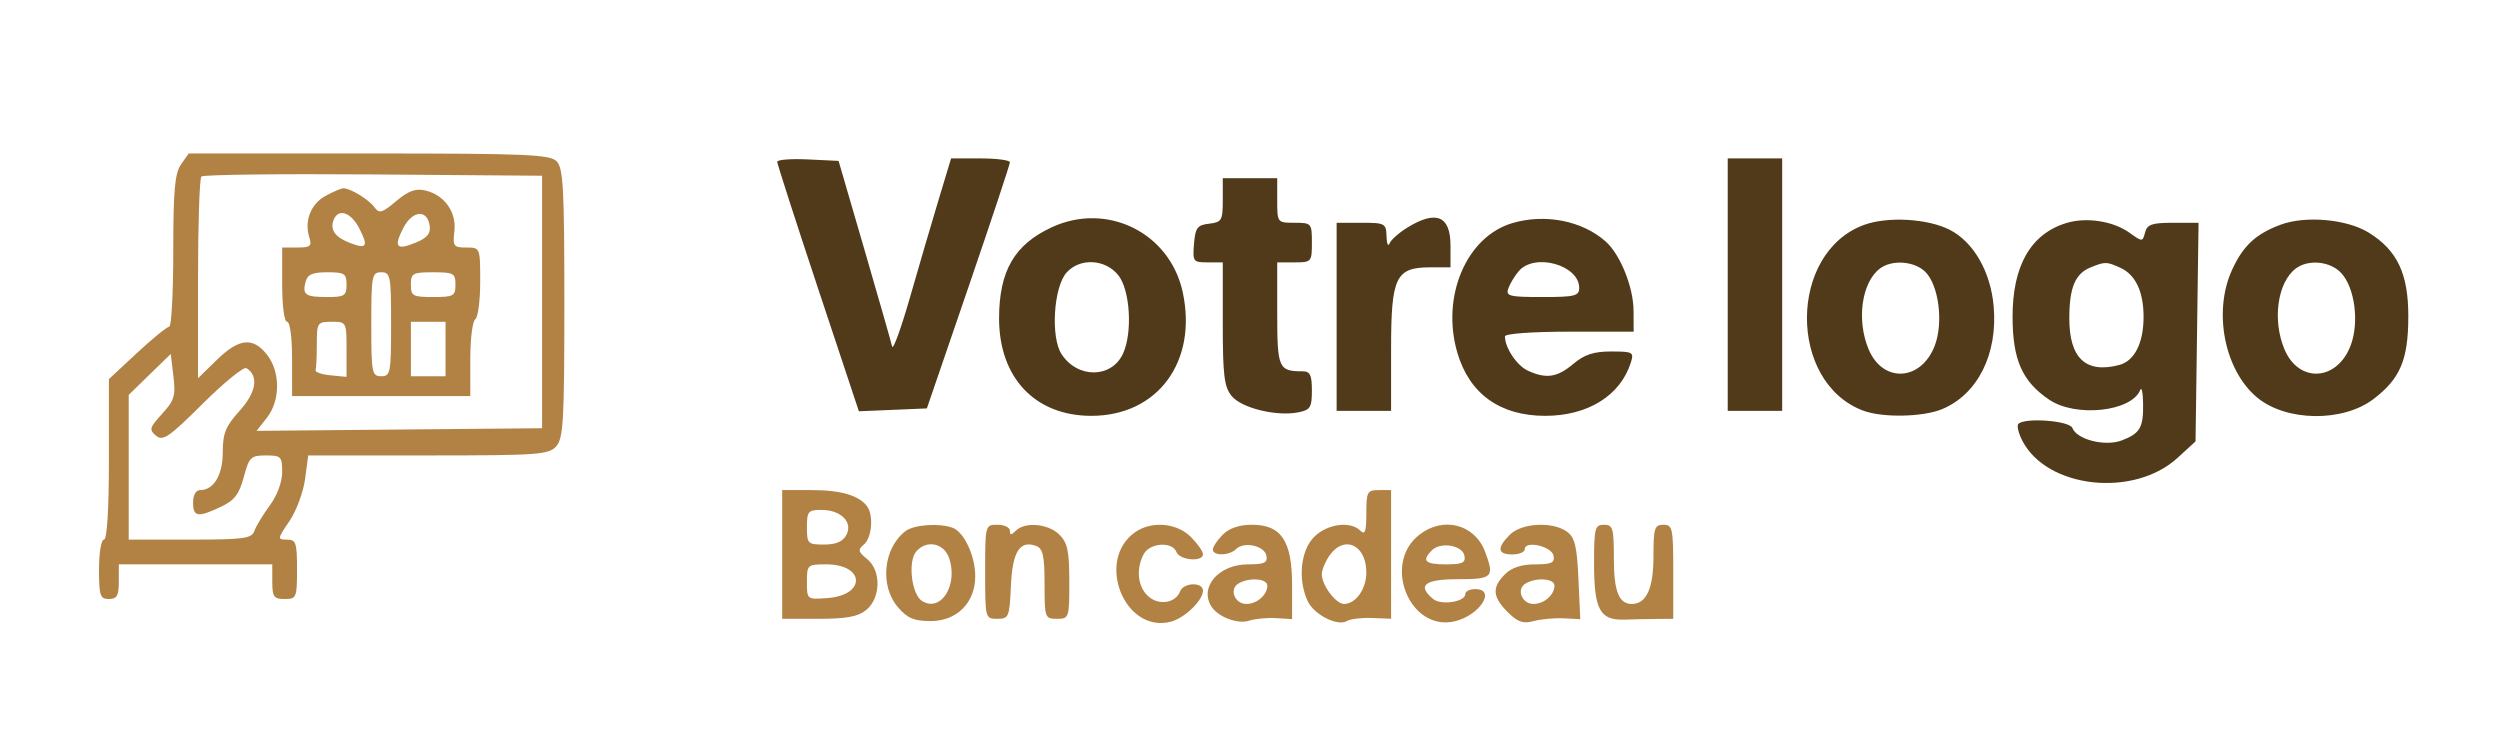 <svg xmlns="http://www.w3.org/2000/svg" width="505" height="152" viewBox="0 0 505 152" version="1.1"><path d="M 157 32.681 C 157 33.107, 160.712 44.621, 165.248 58.267 L 173.496 83.078 180.361 82.789 L 187.226 82.500 195.613 58.037 C 200.226 44.582, 204 33.219, 204 32.787 C 204 32.354, 201.327 32, 198.061 32 L 192.121 32 189.628 40.250 C 188.256 44.788, 185.651 53.675, 183.837 60 C 182.024 66.325, 180.391 70.825, 180.210 70 C 180.028 69.175, 177.520 60.400, 174.636 50.500 L 169.393 32.500 163.196 32.202 C 159.788 32.039, 157 32.254, 157 32.681 M 349 57.500 L 349 83 354.500 83 L 360 83 360 57.500 L 360 32 354.500 32 L 349 32 349 57.500 M 247 40.434 C 247 44.527, 246.789 44.891, 244.250 45.184 C 241.862 45.458, 241.459 45.994, 241.190 49.250 C 240.893 52.834, 241.015 53, 243.940 53 L 247 53 247 65.389 C 247 75.794, 247.286 78.132, 248.786 79.984 C 250.764 82.427, 257.836 84.165, 262.250 83.293 C 264.683 82.813, 265 82.304, 265 78.875 C 265 75.722, 264.643 75, 263.082 75 C 258.278 75, 258 74.366, 258 63.393 L 258 53 261.500 53 C 264.917 53, 265 52.905, 265 49 C 265 45.095, 264.917 45, 261.500 45 C 258.019 45, 258 44.976, 258 40.500 L 258 36 252.500 36 L 247 36 247 40.434 M 212.500 45.890 C 204.928 49.385, 201.837 54.699, 201.814 64.263 C 201.785 76.277, 209.075 84, 220.445 84 C 233.839 84, 241.924 73.068, 238.913 59.031 C 236.342 47.041, 223.668 40.736, 212.500 45.890 M 284.361 45.922 C 282.634 46.975, 280.982 48.435, 280.690 49.168 C 280.397 49.901, 280.122 49.263, 280.079 47.750 C 280.004 45.127, 279.769 45, 275 45 L 270 45 270 64 L 270 83 275.500 83 L 281 83 281 70.500 C 281 55.901, 281.922 54, 289 54 L 293 54 293 49.607 C 293 43.613, 290.144 42.395, 284.361 45.922 M 305.500 45.064 C 296.220 47.796, 291.077 59.873, 294.370 71.200 C 296.794 79.538, 302.986 84, 312.135 84 C 320.732 84, 327.319 79.904, 329.423 73.250 C 330.092 71.136, 329.852 71, 325.462 71 C 321.936 71, 320.059 71.614, 317.818 73.500 C 314.558 76.243, 312.360 76.577, 308.657 74.890 C 306.422 73.871, 304 70.264, 304 67.953 C 304 67.398, 309.428 67, 317 67 L 330 67 329.978 62.750 C 329.954 58.008, 327.290 51.395, 324.355 48.788 C 319.628 44.591, 312.134 43.110, 305.500 45.064 M 376.500 45.442 C 361.266 51.056, 361.138 77.183, 376.315 82.933 C 380.232 84.418, 388.429 84.265, 392.329 82.636 C 399.524 79.630, 403.592 71.463, 402.714 61.788 C 402.087 54.863, 398.665 48.912, 393.892 46.444 C 389.450 44.147, 381.290 43.677, 376.500 45.442 M 417.469 45.031 C 410.223 47.213, 406.523 53.643, 406.539 64.023 C 406.552 72.694, 408.490 77.066, 413.952 80.747 C 419.326 84.368, 430.565 83.160, 432.331 78.771 C 432.612 78.072, 432.871 79.300, 432.906 81.500 C 432.983 86.369, 432.296 87.557, 428.586 88.967 C 425.232 90.242, 419.521 88.801, 418.620 86.452 C 418.055 84.979, 409.036 84.297, 407.707 85.627 C 407.362 85.972, 407.728 87.507, 408.520 89.038 C 413.501 98.671, 431.012 100.595, 439.869 92.483 L 443.500 89.157 443.804 67.079 L 444.108 45 438.961 45 C 434.695 45, 433.725 45.335, 433.302 46.953 C 432.799 48.875, 432.751 48.876, 430.146 47.007 C 426.879 44.662, 421.486 43.821, 417.469 45.031 M 460.684 45.389 C 455.669 47.256, 453.119 49.626, 450.881 54.500 C 447.018 62.912, 449.313 74.720, 455.887 80.252 C 461.731 85.169, 473.245 85.339, 479.459 80.599 C 484.850 76.487, 486.457 72.688, 486.480 64 C 486.503 55.312, 484.268 50.565, 478.468 46.980 C 474.077 44.267, 465.710 43.518, 460.684 45.389 M 215.466 55.037 C 212.823 57.958, 212.191 68.116, 214.439 71.547 C 217.694 76.515, 224.569 76.435, 226.862 71.403 C 228.794 67.164, 228.288 58.636, 225.927 55.635 C 223.324 52.325, 218.186 52.032, 215.466 55.037 M 306.807 54.750 C 305.980 55.712, 305.025 57.288, 304.683 58.250 C 304.128 59.816, 304.849 60, 311.531 60 C 318.124 60, 319 59.784, 319 58.155 C 319 53.539, 310.004 51.027, 306.807 54.750 M 379.736 54.250 C 376.050 57.049, 374.986 64.636, 377.452 70.538 C 380.341 77.454, 388.083 77.022, 390.831 69.792 C 392.594 65.151, 391.632 57.632, 388.928 54.928 C 386.734 52.734, 382.175 52.398, 379.736 54.250 M 422.315 54.007 C 419.183 55.269, 418 58.098, 418 64.323 C 418 72.371, 421.351 75.498, 428.079 73.727 C 431.176 72.911, 433 69.306, 433 64 C 433 58.931, 431.382 55.495, 428.343 54.110 C 425.531 52.829, 425.250 52.825, 422.315 54.007 M 463.736 54.250 C 460.050 57.049, 458.986 64.636, 461.452 70.538 C 464.341 77.454, 472.083 77.022, 474.831 69.792 C 476.598 65.141, 475.681 58.108, 472.922 55.146 C 470.696 52.758, 466.270 52.326, 463.736 54.250" stroke="none" fill="#513a1a" fill-rule="evenodd"/><path d="M 36.557 33.223 C 35.313 34.999, 35 38.514, 35 50.723 C 35 59.125, 34.632 66, 34.182 66 C 33.733 66, 30.808 68.380, 27.682 71.288 L 22 76.577 22 92.788 C 22 102.929, 21.626 109, 21 109 C 20.444 109, 20 111.667, 20 115 C 20 120.333, 20.222 121, 22 121 C 23.619 121, 24 120.333, 24 117.500 L 24 114 39.500 114 L 55 114 55 117.500 C 55 120.567, 55.310 121, 57.500 121 C 59.889 121, 60 120.733, 60 115 C 60 109.631, 59.786 109, 57.964 109 C 56.005 109, 56.023 108.860, 58.459 105.275 C 59.852 103.226, 61.276 99.401, 61.624 96.775 L 62.258 92 86.474 92 C 108.664 92, 110.828 91.847, 112.345 90.171 C 113.799 88.564, 114 85.056, 114 61.243 C 114 37.940, 113.780 33.923, 112.429 32.571 C 111.058 31.200, 106.217 31, 74.485 31 L 38.113 31 36.557 33.223 M 40.680 35.654 C 40.306 36.028, 40 45.350, 40 56.370 L 40 76.406 43.792 72.703 C 48.273 68.328, 51.092 68.031, 53.927 71.635 C 56.654 75.101, 56.649 80.906, 53.915 84.381 L 51.830 87.031 80.665 86.765 L 109.500 86.500 109.500 61 L 109.500 35.500 75.430 35.237 C 56.691 35.092, 41.053 35.280, 40.680 35.654 M 65.763 39.565 C 62.794 41.176, 61.434 44.640, 62.477 47.928 C 63.045 49.717, 62.715 50, 60.067 50 L 57 50 57 57.500 C 57 61.833, 57.422 65, 58 65 C 58.578 65, 59 68.167, 59 72.500 L 59 80 77 80 L 95 80 95 72.559 C 95 68.466, 95.450 64.840, 96 64.500 C 96.550 64.160, 97 60.759, 97 56.941 C 97 50.006, 96.998 50, 94.201 50 C 91.625 50, 91.432 49.737, 91.785 46.715 C 92.238 42.832, 89.782 39.388, 85.908 38.474 C 83.966 38.016, 82.495 38.554, 80.035 40.624 C 77.178 43.028, 76.609 43.187, 75.627 41.856 C 74.435 40.238, 70.688 37.973, 69.316 38.040 C 68.867 38.062, 67.268 38.748, 65.763 39.565 M 67.380 44.452 C 66.620 46.433, 67.709 47.939, 70.736 49.090 C 74.109 50.372, 74.461 49.791, 72.548 46.093 C 70.859 42.826, 68.314 42.018, 67.380 44.452 M 81.484 46.031 C 79.463 49.938, 80.058 50.633, 84.019 48.992 C 86.282 48.055, 87.022 47.158, 86.801 45.618 C 86.316 42.241, 83.324 42.473, 81.484 46.031 M 61.725 56.942 C 61.040 59.561, 61.677 60, 66.167 60 C 69.589 60, 70 59.732, 70 57.500 C 70 55.263, 69.592 55, 66.117 55 C 63.113 55, 62.118 55.440, 61.725 56.942 M 75 65.500 C 75 75.333, 75.127 76, 77 76 C 78.873 76, 79 75.333, 79 65.500 C 79 55.667, 78.873 55, 77 55 C 75.127 55, 75 55.667, 75 65.500 M 83 57.500 C 83 59.796, 83.367 60, 87.500 60 C 91.633 60, 92 59.796, 92 57.500 C 92 55.204, 91.633 55, 87.500 55 C 83.367 55, 83 55.204, 83 57.500 M 64 69.500 C 64 71.975, 63.888 74.338, 63.750 74.750 C 63.612 75.162, 64.963 75.641, 66.750 75.813 L 70 76.127 70 70.563 C 70 65.049, 69.974 65, 67 65 C 64.111 65, 64 65.167, 64 69.500 M 83 70.500 L 83 76 86.500 76 L 90 76 90 70.500 L 90 65 86.500 65 L 83 65 83 70.500 M 30.245 75.632 L 26 79.765 26 94.382 L 26 109 38.383 109 C 49.276 109, 50.841 108.789, 51.381 107.250 C 51.718 106.287, 53.121 103.971, 54.497 102.102 C 55.994 100.070, 57 97.357, 57 95.352 C 57 92.228, 56.776 92, 53.707 92 C 50.665 92, 50.326 92.332, 49.247 96.367 C 48.319 99.836, 47.371 101.071, 44.638 102.367 C 39.975 104.580, 39 104.431, 39 101.500 C 39 100, 39.571 99, 40.429 99 C 43.192 99, 45 95.955, 45 91.300 C 45 87.514, 45.581 86.100, 48.427 82.949 C 51.784 79.233, 52.304 75.924, 49.775 74.361 C 49.235 74.027, 45.265 77.260, 40.953 81.547 C 34.134 88.326, 32.906 89.167, 31.514 88.012 C 30.073 86.816, 30.195 86.377, 32.743 83.592 C 35.221 80.883, 35.504 79.942, 35.031 76 L 34.490 71.500 30.245 75.632 M 158 112 L 158 125 165.389 125 C 170.949 125, 173.316 124.565, 174.949 123.242 C 177.927 120.831, 178.050 115.269, 175.177 112.942 C 173.321 111.439, 173.235 111.050, 174.520 109.983 C 176.073 108.695, 176.489 104.278, 175.235 102.400 C 173.731 100.148, 169.960 99, 164.066 99 L 158 99 158 112 M 276 103.700 C 276 107.356, 275.733 108.133, 274.800 107.200 C 272.782 105.182, 268.098 105.811, 265.455 108.455 C 262.726 111.184, 262.130 116.996, 264.130 121.385 C 265.389 124.148, 270.215 126.603, 272.099 125.439 C 272.770 125.024, 275.047 124.752, 277.160 124.835 L 281 124.986 281 111.993 L 281 99 278.500 99 C 276.188 99, 276 99.353, 276 103.700 M 163 106.500 C 163 109.827, 163.172 110, 166.465 110 C 168.865 110, 170.247 109.407, 170.963 108.069 C 172.344 105.489, 169.872 103, 165.929 103 C 163.248 103, 163 103.297, 163 106.500 M 182.913 107.282 C 178.416 110.734, 177.666 118.337, 181.394 122.672 C 183.307 124.896, 184.633 125.455, 188 125.455 C 193.310 125.455, 197 121.740, 197 116.395 C 197 112.311, 194.766 107.508, 192.455 106.621 C 189.822 105.611, 184.621 105.971, 182.913 107.282 M 199 115.500 C 199 124.920, 199.021 125, 201.454 125 C 203.784 125, 203.924 124.663, 204.204 118.354 C 204.515 111.381, 206.024 109.028, 209.364 110.309 C 210.664 110.808, 211 112.381, 211 117.969 C 211 124.802, 211.070 125, 213.500 125 C 215.944 125, 216 124.833, 216 117.500 C 216 111.333, 215.644 109.644, 214 108 C 211.778 105.778, 207.051 105.349, 205.200 107.200 C 204.267 108.133, 204 108.133, 204 107.200 C 204 106.540, 202.875 106, 201.500 106 C 199.009 106, 199 106.033, 199 115.500 M 229.299 107.503 C 221.255 113.137, 227.109 127.946, 236.453 125.601 C 239.257 124.897, 243 121.302, 243 119.311 C 243 117.518, 239.073 117.646, 238.376 119.462 C 237.459 121.853, 234.061 122.366, 231.928 120.435 C 229.807 118.516, 229.431 114.932, 231.035 111.934 C 232.268 109.630, 236.806 109.332, 237.638 111.500 C 238.284 113.183, 243 113.583, 243 111.955 C 243 111.380, 241.895 109.805, 240.545 108.455 C 237.699 105.608, 232.619 105.178, 229.299 107.503 M 247 108 C 245.900 109.100, 245 110.450, 245 111 C 245 112.338, 248.322 112.278, 249.685 110.915 C 251.280 109.320, 255.427 110.223, 255.813 112.250 C 256.087 113.685, 255.413 114, 252.073 114 C 246.138 114, 242.154 118.689, 244.765 122.600 C 246.146 124.668, 250.057 126.117, 252.288 125.387 C 253.504 124.989, 255.963 124.754, 257.750 124.863 L 261 125.063 261 118.166 C 261 109.274, 258.827 106, 252.927 106 C 250.333 106, 248.321 106.679, 247 108 M 286.672 108.043 C 279.120 113.984, 284.873 127.745, 293.961 125.478 C 299.017 124.216, 302.270 119, 298 119 C 296.900 119, 296 119.441, 296 119.981 C 296 121.584, 291.115 122.340, 289.487 120.989 C 286.190 118.253, 287.764 117, 294.500 117 C 301.542 117, 301.937 116.594, 299.961 111.397 C 297.852 105.850, 291.498 104.247, 286.672 108.043 M 305 108 C 302.316 110.684, 302.481 112, 305.500 112 C 306.875 112, 308 111.520, 308 110.934 C 308 109.111, 313.454 110.346, 313.815 112.250 C 314.087 113.685, 313.412 114, 310.073 114 C 307.333 114, 305.345 114.655, 304 116 C 301.341 118.659, 301.479 120.570, 304.550 123.641 C 306.578 125.668, 307.654 126.041, 309.800 125.460 C 311.285 125.057, 314.011 124.806, 315.858 124.902 L 319.215 125.077 318.846 116.950 C 318.546 110.343, 318.116 108.558, 316.547 107.411 C 313.662 105.301, 307.378 105.622, 305 108 M 322 113.809 C 322 123.132, 323.172 125.318, 328.085 125.162 C 329.963 125.102, 332.962 125.041, 334.750 125.026 L 338 124.999 338 115.499 C 338 106.667, 337.860 106, 336 106 C 334.207 106, 334 106.667, 334 112.429 C 334 118.852, 332.562 122, 329.629 122 C 327.010 122, 326 119.440, 326 112.800 C 326 106.667, 325.804 106, 324 106 C 322.171 106, 322 106.667, 322 113.809 M 185.058 111.430 C 183.356 113.481, 184.145 120.075, 186.250 121.394 C 190.048 123.773, 193.569 118.220, 191.729 112.750 C 190.696 109.677, 187.103 108.966, 185.058 111.430 M 268.557 112.223 C 267.701 113.445, 267 115.145, 267 116 C 267 118.191, 269.847 122, 271.485 122 C 273.861 122, 276 118.981, 276 115.629 C 276 110.036, 271.523 107.987, 268.557 112.223 M 289.243 111.157 C 287.124 113.276, 287.845 114, 292.073 114 C 295.412 114, 296.087 113.685, 295.815 112.250 C 295.414 110.135, 290.999 109.401, 289.243 111.157 M 163 117.557 C 163 121.112, 163.004 121.115, 167.148 120.807 C 174.991 120.226, 174.743 114, 166.878 114 C 163.101 114, 163 114.092, 163 117.557 M 250.104 117.914 C 248.257 119.084, 249.445 122, 251.769 122 C 253.902 122, 256 120.165, 256 118.300 C 256 116.827, 252.213 116.579, 250.104 117.914 M 308.104 117.914 C 306.257 119.084, 307.445 122, 309.769 122 C 311.902 122, 314 120.165, 314 118.300 C 314 116.827, 310.213 116.579, 308.104 117.914" stroke="none" fill="#b28244" fill-rule="evenodd"/></svg>
